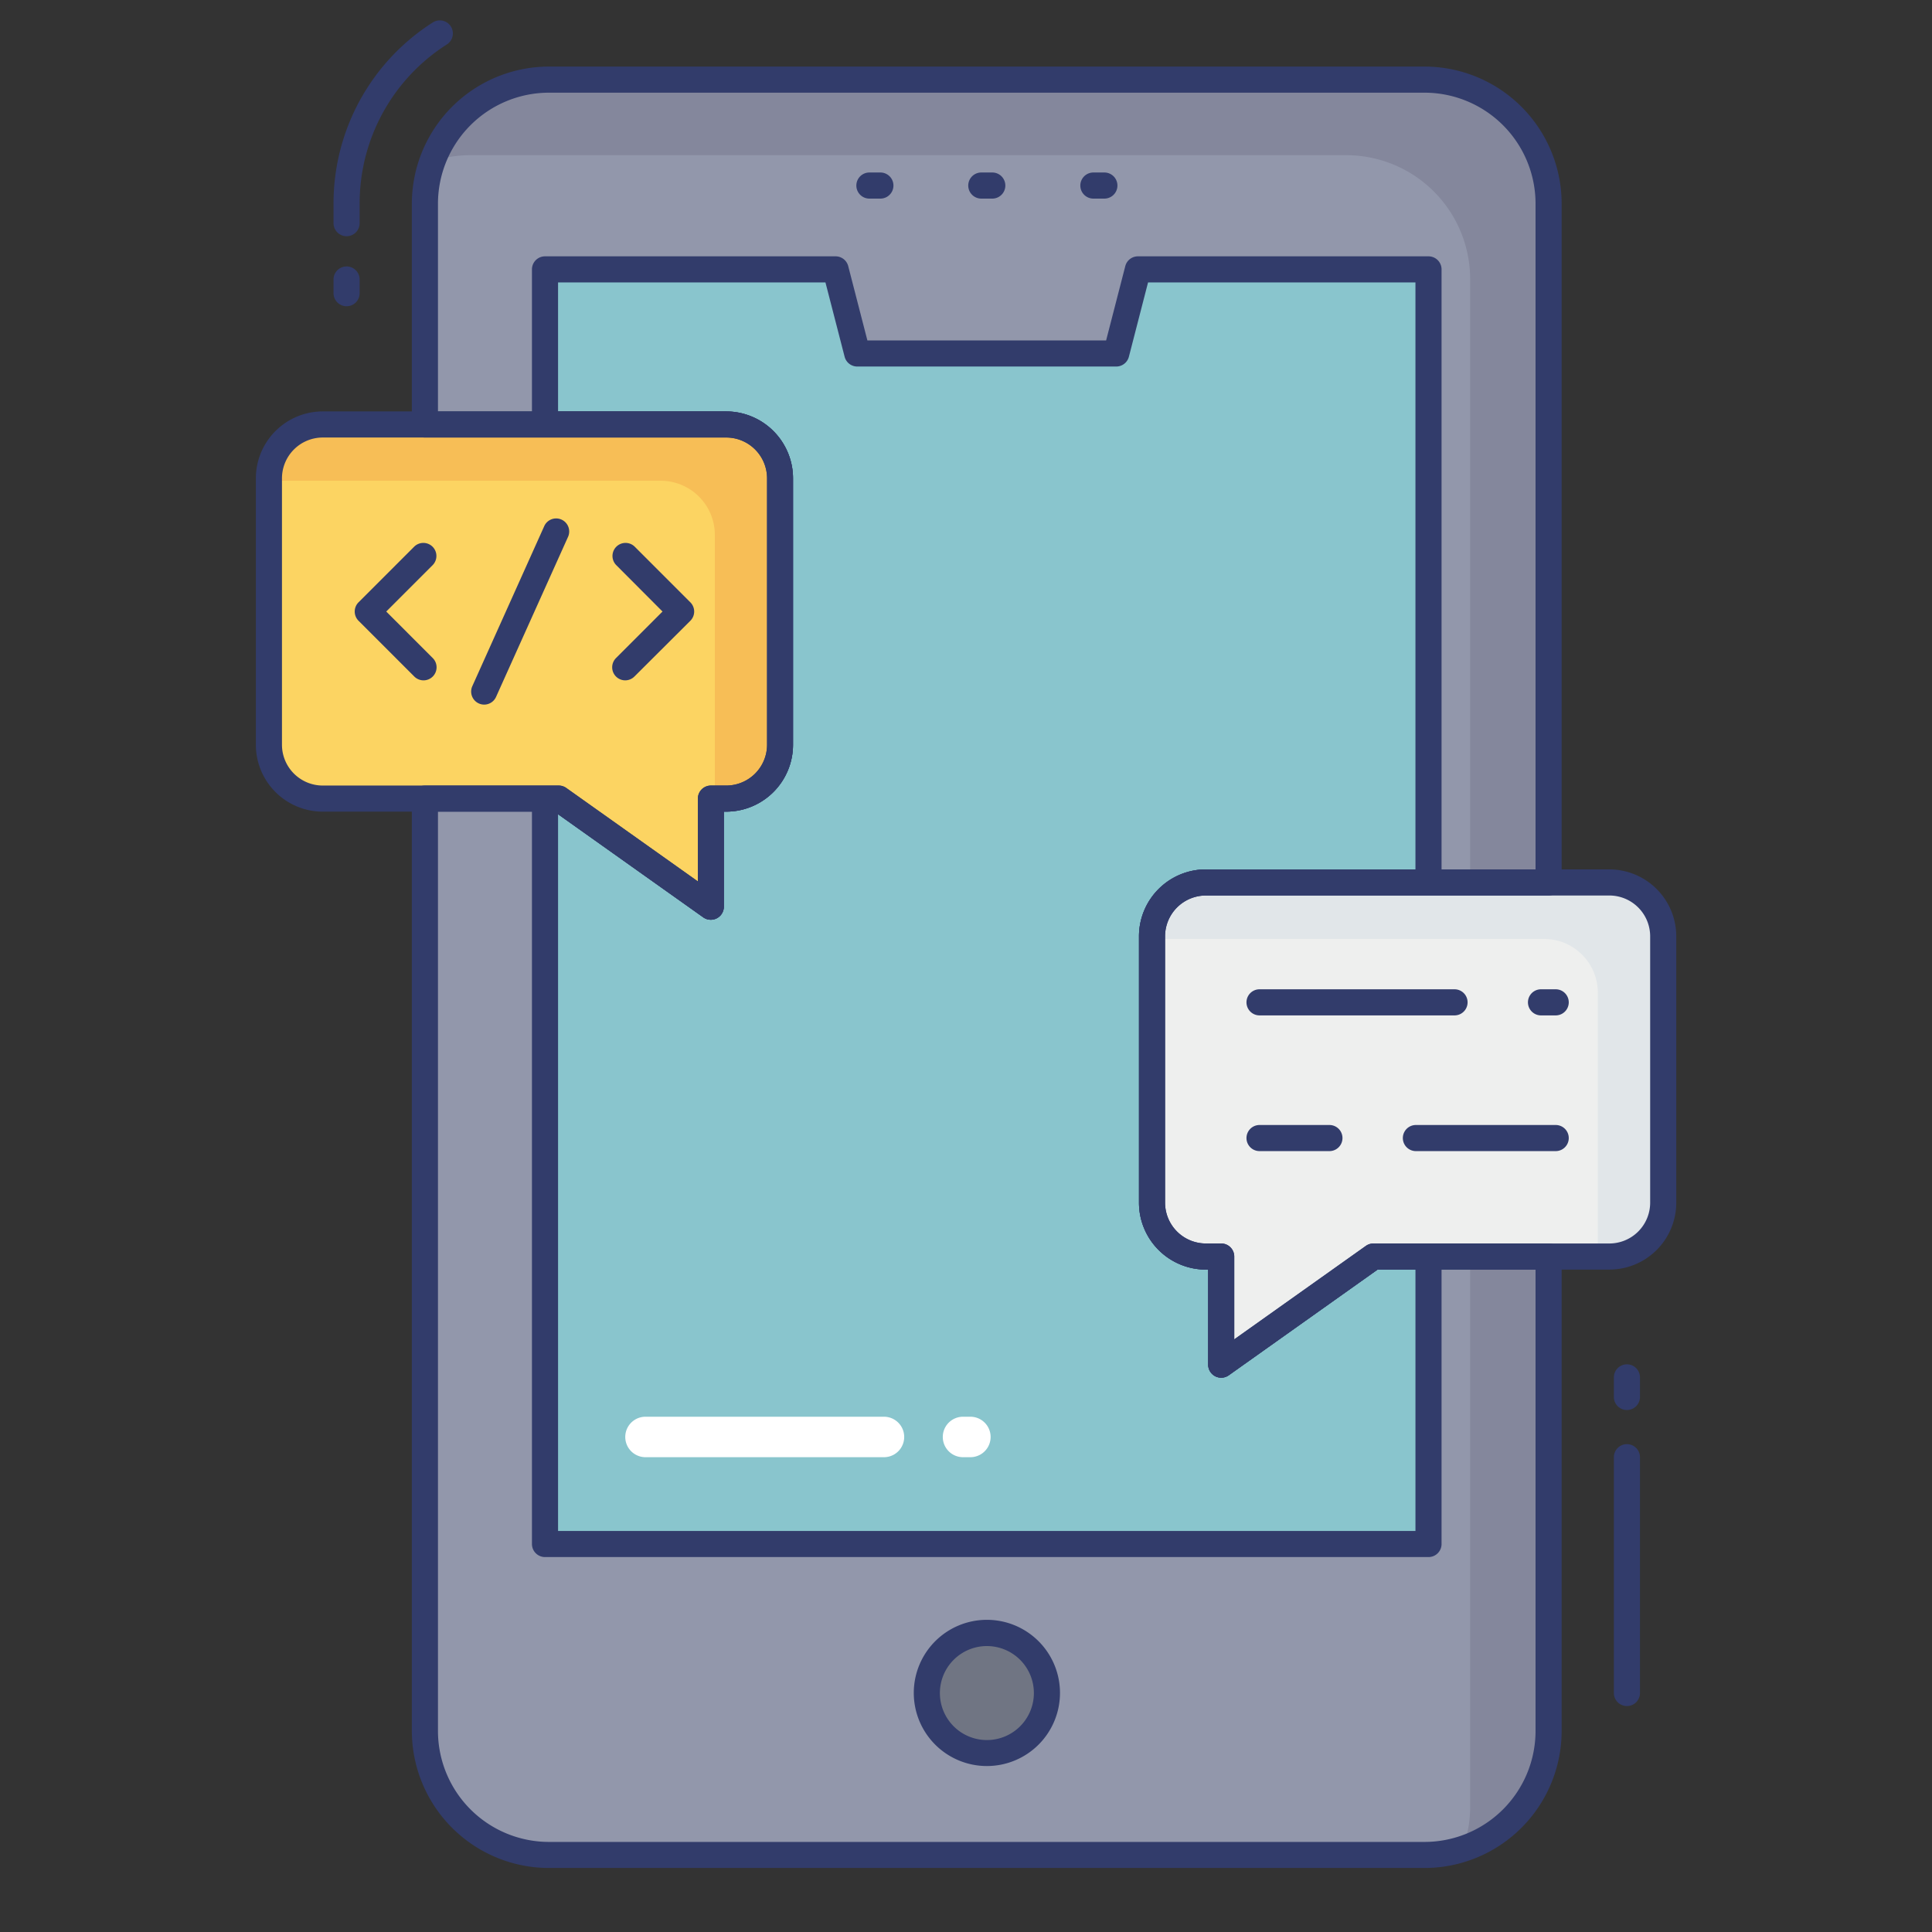 <svg id="color_line" height="512" viewBox="0 0 74 74" width="512" xmlns="http://www.w3.org/2000/svg" data-name="color line"><rect x="0" y="0" width="74" height="74" fill="#333333" stroke="none"/><path d="m44.125 35.86v10.207a2.062 2.062 0 0 0 2.062 2.061h.588v4.14l5.83-4.14h6.71v18.172a4.75 4.75 0 0 1 -4.75 4.75h-33.54a4.75 4.75 0 0 1 -4.75-4.75v-35.712h5.125l5.83 4.14v-4.14h.588a2.062 2.062 0 0 0 2.062-2.061v-10.207a2.062 2.062 0 0 0 -2.062-2.062h-11.543v-8.458a4.75 4.75 0 0 1 4.75-4.75h33.54a4.75 4.75 0 0 1 4.75 4.75v26h-13.128a2.062 2.062 0 0 0 -2.062 2.06z" fill="#9297ab"/><path d="m59.32 7.794v26h-3.01v-23.1a4.748 4.748 0 0 0 -4.75-4.75h-33.54a4.7 4.7 0 0 0 -1.46.23 4.739 4.739 0 0 1 4.46-3.13h33.55a4.754 4.754 0 0 1 4.75 4.75z" fill="#84879c"/><path d="m56.31 48.124h3.01v18.17a4.747 4.747 0 0 1 -3.3 4.52 4.565 4.565 0 0 0 .29-1.62z" fill="#84879c"/><path d="m44.125 35.86v10.207a2.062 2.062 0 0 0 2.062 2.061h.588v4.14l5.83-4.14h2.11v11.01h-33.84v-28.55h.52l5.83 4.14v-4.14h.588a2.062 2.062 0 0 0 2.062-2.061v-10.207a2.062 2.062 0 0 0 -2.062-2.062h-6.938v-5.94h11.13l.83 3.22h9.92l.83-3.22h11.13v23.482h-8.528a2.062 2.062 0 0 0 -2.062 2.06z" fill="#89c5cd"/><path d="m54.715 59.639h-33.84a.5.5 0 0 1 -.5-.5v-28.551a.5.5 0 0 1 .5-.5h.52a.5.5 0 0 1 .29.093l5.04 3.579v-3.172a.5.5 0 0 1 .5-.5h.588a1.563 1.563 0 0 0 1.562-1.561v-10.207a1.564 1.564 0 0 0 -1.562-1.562h-6.938a.5.5 0 0 1 -.5-.5v-5.94a.5.5 0 0 1 .5-.5h11.13a.5.5 0 0 1 .484.375l.734 2.846h9.144l.734-2.846a.5.5 0 0 1 .484-.375h11.13a.5.5 0 0 1 .5.5v23.482a.5.5 0 0 1 -.5.5h-8.528a1.564 1.564 0 0 0 -1.562 1.562v10.205a1.563 1.563 0 0 0 1.562 1.561h.588a.5.5 0 0 1 .5.5v3.172l5.04-3.579a.5.5 0 0 1 .29-.093h2.11a.5.5 0 0 1 .5.5v11.011a.5.5 0 0 1 -.5.5zm-33.34-1h32.84v-10.011h-1.45l-5.7 4.048a.5.5 0 0 1 -.519.037.5.5 0 0 1 -.27-.444v-3.641h-.088a2.564 2.564 0 0 1 -2.562-2.561v-10.207a2.565 2.565 0 0 1 2.561-2.56h8.028v-22.482h-10.242l-.734 2.846a.5.5 0 0 1 -.484.375h-9.92a.5.5 0 0 1 -.484-.375l-.734-2.846h-10.242v4.94h6.438a2.565 2.565 0 0 1 2.562 2.562v10.207a2.564 2.564 0 0 1 -2.562 2.561h-.088v3.641a.5.5 0 0 1 -.789.407l-5.561-3.948z" fill="#323c6b"/><path d="m33.719 7.607h-.419a.5.5 0 0 1 0-1h.421a.5.5 0 0 1 0 1z" fill="#323c6b"/><path d="m38.007 7.607h-.421a.5.5 0 0 1 0-1h.421a.5.5 0 0 1 0 1z" fill="#323c6b"/><path d="m42.3 7.607h-.421a.5.5 0 0 1 0-1h.421a.5.5 0 0 1 0 1z" fill="#323c6b"/><circle cx="37.797" cy="64.846" fill="#707583" r="2.297"/><path d="m37.8 67.643a2.8 2.8 0 1 1 2.8-2.8 2.8 2.8 0 0 1 -2.8 2.8zm0-4.595a1.8 1.8 0 1 0 1.8 1.8 1.8 1.8 0 0 0 -1.8-1.8z" fill="#323c6b"/><path d="m29.875 18.32v10.207a2.062 2.062 0 0 1 -2.062 2.061h-.588v4.14l-5.83-4.14h-9.038a2.062 2.062 0 0 1 -2.057-2.061v-10.207a2.062 2.062 0 0 1 2.062-2.062h15.451a2.062 2.062 0 0 1 2.062 2.062z" fill="#fcd462"/><path d="m63.705 35.86v10.207a2.062 2.062 0 0 1 -2.062 2.061h-9.038l-5.83 4.14v-4.14h-.588a2.062 2.062 0 0 1 -2.062-2.061v-10.207a2.062 2.062 0 0 1 2.062-2.06h15.456a2.062 2.062 0 0 1 2.062 2.06z" fill="#eeefee"/><path d="m29.88 18.324v10.2a2.066 2.066 0 0 1 -2.07 2.06h-.43v-10.1a2.074 2.074 0 0 0 -2.07-2.07h-15.01v-.09a2.066 2.066 0 0 1 2.06-2.07h15.45a2.074 2.074 0 0 1 2.07 2.07z" fill="#f7be56"/><path d="m63.7 35.864v10.2a2.057 2.057 0 0 1 -2.06 2.06h-.44v-10.1a2.057 2.057 0 0 0 -2.06-2.06h-15.01v-.1a2.066 2.066 0 0 1 2.06-2.07h15.45a2.066 2.066 0 0 1 2.06 2.07z" fill="#e1e6e9"/><g fill="#323c6b"><path d="m16.222 26.059a.5.5 0 0 1 -.354-.147l-2.135-2.135a.5.5 0 0 1 0-.707l2.135-2.135a.5.5 0 0 1 .707.707l-1.781 1.781 1.781 1.782a.5.5 0 0 1 -.353.854z"/><path d="m23.948 26.059a.5.5 0 0 1 -.353-.854l1.781-1.782-1.776-1.781a.5.5 0 0 1 .707-.707l2.135 2.135a.5.5 0 0 1 0 .707l-2.142 2.135a.5.5 0 0 1 -.352.147z"/><path d="m18.544 26.988a.5.5 0 0 1 -.456-.7l2.755-6.13a.5.5 0 1 1 .912.41l-2.755 6.125a.5.5 0 0 1 -.456.295z"/><path d="m59.587 38.892h-.563a.5.5 0 0 1 0-1h.563a.5.5 0 0 1 0 1z"/><path d="m55.712 38.892h-7.469a.5.5 0 0 1 0-1h7.469a.5.5 0 0 1 0 1z"/><path d="m59.587 44.09h-5.355a.5.5 0 0 1 0-1h5.355a.5.5 0 0 1 0 1z"/><path d="m50.92 44.09h-2.677a.5.5 0 1 1 0-1h2.677a.5.5 0 0 1 0 1z"/><path d="m13.275 11.73a.5.5 0 0 1 -.5-.5v-.525a.5.5 0 0 1 1 0v.525a.5.5 0 0 1 -.5.5z"/><path d="m13.275 9.048a.5.5 0 0 1 -.5-.5v-.748a8.215 8.215 0 0 1 3.801-6.94.5.5 0 1 1 .54.842 7.217 7.217 0 0 0 -3.341 6.1v.75a.5.5 0 0 1 -.5.496z"/><path d="m62.315 54.007a.5.5 0 0 1 -.5-.5v-.75a.5.5 0 0 1 1 0v.75a.5.5 0 0 1 -.5.5z"/><path d="m62.315 65.346a.5.5 0 0 1 -.5-.5v-9.032a.5.5 0 1 1 1 0v9.032a.5.5 0 0 1 -.5.5z"/><path d="m54.565 71.548h-33.54a5.256 5.256 0 0 1 -5.25-5.25v-35.71a.5.5 0 0 1 .5-.5h5.125a.5.5 0 0 1 .29.093l5.04 3.579v-3.172a.5.5 0 0 1 .5-.5h.588a1.563 1.563 0 0 0 1.562-1.561v-10.207a1.564 1.564 0 0 0 -1.562-1.562h-11.543a.5.5 0 0 1 -.5-.5v-8.458a5.256 5.256 0 0 1 5.25-5.25h33.54a5.256 5.256 0 0 1 5.25 5.25v26a.5.5 0 0 1 -.5.5h-13.128a1.564 1.564 0 0 0 -1.562 1.562v10.205a1.563 1.563 0 0 0 1.562 1.561h.588a.5.5 0 0 1 .5.5v3.172l5.04-3.579a.5.5 0 0 1 .29-.093h6.71a.5.5 0 0 1 .5.5v18.172a5.256 5.256 0 0 1 -5.25 5.248zm-37.79-40.46v35.212a4.255 4.255 0 0 0 4.25 4.25h33.54a4.255 4.255 0 0 0 4.25-4.25v-17.672h-6.05l-5.7 4.048a.5.5 0 0 1 -.519.037.5.5 0 0 1 -.27-.444v-3.641h-.088a2.564 2.564 0 0 1 -2.562-2.561v-10.207a2.565 2.565 0 0 1 2.561-2.56h12.628v-25.5a4.255 4.255 0 0 0 -4.25-4.25h-33.54a4.255 4.255 0 0 0 -4.25 4.25v7.96h11.038a2.565 2.565 0 0 1 2.562 2.562v10.205a2.564 2.564 0 0 1 -2.562 2.561h-.088v3.641a.5.5 0 0 1 -.789.407l-5.7-4.048z"/><path d="m27.225 35.229a.5.5 0 0 1 -.289-.093l-5.7-4.048h-8.88a2.564 2.564 0 0 1 -2.556-2.561v-10.207a2.565 2.565 0 0 1 2.561-2.562h15.452a2.565 2.565 0 0 1 2.562 2.562v10.207a2.564 2.564 0 0 1 -2.562 2.561h-.088v3.641a.5.5 0 0 1 -.27.444.507.507 0 0 1 -.23.056zm-14.869-18.471a1.564 1.564 0 0 0 -1.556 1.562v10.207a1.563 1.563 0 0 0 1.561 1.561h9.039a.5.5 0 0 1 .29.093l5.04 3.579v-3.172a.5.5 0 0 1 .5-.5h.588a1.563 1.563 0 0 0 1.562-1.561v-10.207a1.564 1.564 0 0 0 -1.562-1.562z"/><path d="m46.775 52.769a.507.507 0 0 1 -.23-.056.5.5 0 0 1 -.27-.444v-3.641h-.088a2.564 2.564 0 0 1 -2.562-2.561v-10.207a2.565 2.565 0 0 1 2.562-2.56h15.457a2.565 2.565 0 0 1 2.561 2.562v10.205a2.564 2.564 0 0 1 -2.561 2.561h-8.879l-5.7 4.048a.5.5 0 0 1 -.29.093zm-.588-18.469a1.564 1.564 0 0 0 -1.562 1.562v10.205a1.563 1.563 0 0 0 1.562 1.561h.588a.5.5 0 0 1 .5.5v3.172l5.04-3.579a.5.5 0 0 1 .29-.093h9.039a1.563 1.563 0 0 0 1.561-1.561v-10.207a1.564 1.564 0 0 0 -1.561-1.56z"/></g><path d="m36.886 54.264h.282a.775.775 0 0 1 0 1.55h-.282a.775.775 0 1 1 0-1.55z" fill="#fff"/><path d="m24.724 54.264h9.134a.775.775 0 0 1 0 1.55h-9.134a.775.775 0 1 1 0-1.55z" fill="#fff"/></svg>